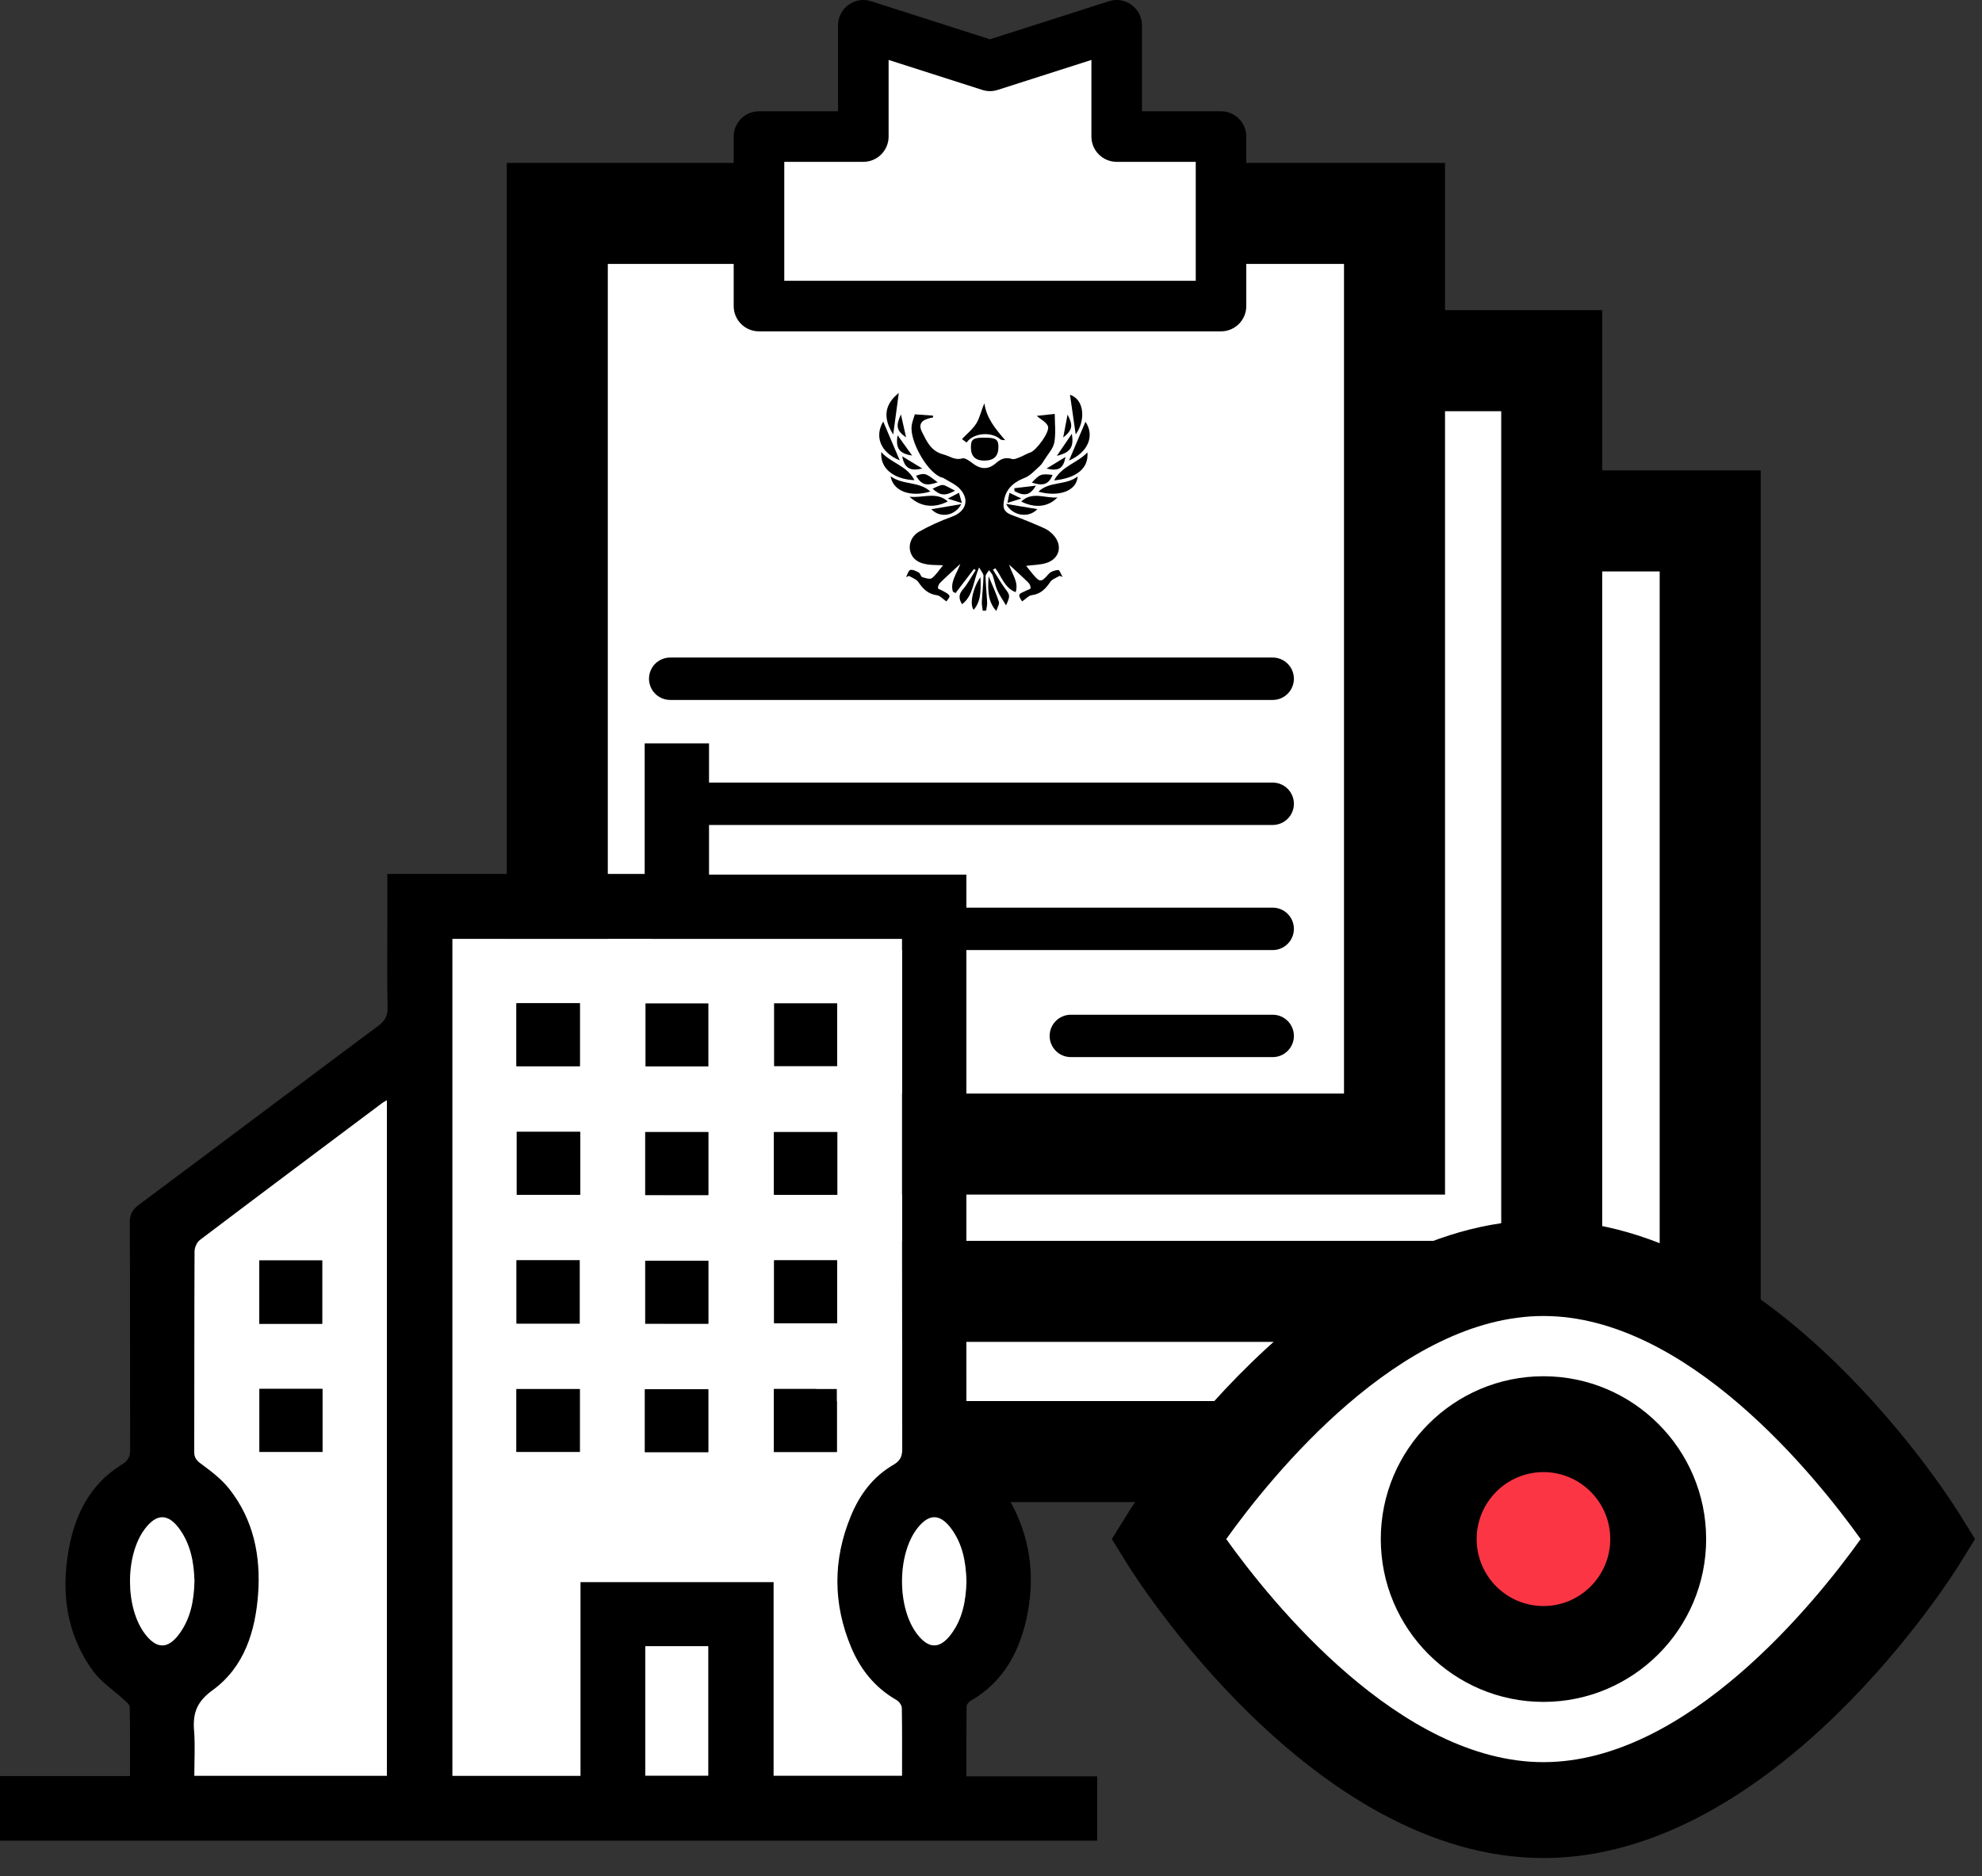 <svg width="56" height="53" viewBox="0 0 56 53" fill="none" xmlns="http://www.w3.org/2000/svg">
<rect x="0" y="0" width="56" height="53" fill="#333333" stroke="none"/>
<path d="M48.32 14.716H21.639V41.008H48.32V14.716Z" fill="white"/>
<path d="M49.747 42.435H20.212V13.289H49.747V42.435ZM23.066 39.581H46.893V16.143H23.066V39.581Z" fill="black"/>
<path d="M43.843 10.19H20.188V36.482H43.843V10.19Z" fill="white"/>
<path d="M45.27 37.909H18.761V8.762H45.27V37.909ZM21.615 35.055H42.416V11.617H21.615V35.055Z" fill="black"/>
<path d="M39.401 6.029H15.746V32.321H39.401V6.029Z" fill="white"/>
<path d="M40.828 33.748H14.319V4.602H40.828V33.748ZM17.173 30.894H37.974V7.456H17.173V30.894Z" fill="black"/>
<path d="M31.55 3.858V0.714L27.971 1.86L24.392 0.714V3.858H21.444V8.647H34.498V3.858H31.55Z" fill="white"/>
<path d="M34.499 9.361H21.444C21.049 9.361 20.73 9.041 20.73 8.647V3.858C20.73 3.463 21.049 3.144 21.444 3.144H23.678V0.715C23.678 0.486 23.787 0.272 23.971 0.138C24.156 0.003 24.393 -0.036 24.61 0.034L27.971 1.11L31.333 0.034C31.55 -0.036 31.787 0.003 31.971 0.138C32.155 0.272 32.265 0.486 32.265 0.715V3.144H34.499C34.893 3.144 35.213 3.463 35.213 3.858V8.647C35.213 9.041 34.893 9.361 34.499 9.361ZM22.158 7.932H33.785V4.572H31.551C31.156 4.572 30.837 4.252 30.837 3.858V1.693L28.189 2.54C28.047 2.586 27.895 2.586 27.754 2.54L25.107 1.693V3.858C25.107 4.252 24.787 4.572 24.393 4.572H22.159V7.932H22.158Z" fill="black"/>
<path d="M35.959 19.774H18.936C18.605 19.774 18.337 19.505 18.337 19.175C18.337 18.844 18.605 18.576 18.936 18.576H35.959C36.29 18.576 36.558 18.844 36.558 19.175C36.558 19.505 36.29 19.774 35.959 19.774Z" fill="black"/>
<path d="M35.959 23.306H18.936C18.605 23.306 18.337 23.038 18.337 22.708C18.337 22.377 18.605 22.109 18.936 22.109H35.959C36.29 22.109 36.558 22.377 36.558 22.708C36.558 23.038 36.29 23.306 35.959 23.306Z" fill="black"/>
<path d="M35.959 26.84H18.936C18.605 26.84 18.337 26.571 18.337 26.241C18.337 25.91 18.605 25.642 18.936 25.642H35.959C36.29 25.642 36.558 25.91 36.558 26.241C36.558 26.571 36.29 26.84 35.959 26.84Z" fill="black"/>
<path d="M35.959 29.864H30.255C29.925 29.864 29.657 29.596 29.657 29.266C29.657 28.935 29.925 28.667 30.255 28.667H35.959C36.29 28.667 36.558 28.935 36.558 29.266C36.558 29.596 36.29 29.864 35.959 29.864Z" fill="black"/>
<path d="M25.848 11.705C26.025 11.718 26.194 11.73 26.362 11.742C26.362 11.758 26.363 11.775 26.363 11.792C26.318 11.802 26.273 11.81 26.228 11.823C26.016 11.886 25.95 12.009 26.051 12.207C26.189 12.475 26.303 12.749 26.661 12.84C26.835 12.885 26.977 13.011 27.187 12.95C27.262 12.928 27.385 13.015 27.466 13.078C27.709 13.267 27.922 13.277 28.151 13.075C28.284 12.958 28.417 12.911 28.595 12.967C28.659 12.987 28.748 12.942 28.82 12.914C28.919 12.876 29.01 12.815 29.11 12.783C29.279 12.73 29.676 12.192 29.608 12.038C29.557 11.921 29.405 11.848 29.291 11.749C29.425 11.734 29.595 11.716 29.801 11.693C29.801 11.955 29.836 12.234 29.789 12.499C29.758 12.672 29.611 12.825 29.512 12.985C29.473 13.05 29.431 13.118 29.376 13.168C29.24 13.286 29.112 13.437 28.951 13.5C28.583 13.644 28.378 13.865 28.354 14.256C28.344 14.429 28.458 14.504 28.611 14.559C28.915 14.669 29.213 14.793 29.508 14.925C29.604 14.967 29.694 15.039 29.765 15.117C30.032 15.41 29.939 15.786 29.563 15.905C29.392 15.959 29.203 15.958 28.993 15.986C29.058 16.067 29.117 16.143 29.179 16.217C29.381 16.462 29.422 16.454 29.629 16.215C29.689 16.146 29.807 16.107 29.901 16.102C29.938 16.1 29.981 16.23 30.022 16.299C29.994 16.289 29.966 16.279 29.938 16.268C29.848 16.324 29.729 16.36 29.675 16.44C29.543 16.634 29.402 16.784 29.15 16.814C29.067 16.824 28.993 16.913 28.878 16.991C28.859 16.95 28.787 16.869 28.8 16.807C28.811 16.756 28.923 16.724 28.99 16.687C29.035 16.662 29.117 16.644 29.119 16.617C29.122 16.566 29.096 16.499 29.058 16.462C28.893 16.299 28.721 16.145 28.511 15.951C28.597 16.234 28.79 16.443 28.696 16.73C28.372 16.603 28.301 16.28 28.121 16.053C28.099 16.067 28.078 16.081 28.056 16.095C28.172 16.277 28.277 16.466 28.406 16.637C28.535 16.81 28.549 16.832 28.425 17.102C28.329 16.94 28.238 16.813 28.176 16.674C28.118 16.541 28.096 16.392 28.047 16.254C28.027 16.2 27.978 16.157 27.943 16.109C27.909 16.168 27.845 16.227 27.846 16.284C27.851 16.53 27.879 16.776 27.891 17.022C27.894 17.097 27.872 17.174 27.862 17.25C27.831 17.251 27.799 17.252 27.767 17.254C27.758 17.171 27.737 17.088 27.741 17.006C27.753 16.76 27.783 16.515 27.788 16.27C27.79 16.208 27.726 16.145 27.665 16.031C27.491 16.419 27.509 16.818 27.183 17.07C27.081 16.907 27.087 16.789 27.209 16.647C27.348 16.484 27.449 16.288 27.567 16.107C27.551 16.096 27.534 16.085 27.518 16.074C27.344 16.302 27.17 16.529 26.997 16.756C26.972 16.741 26.947 16.726 26.922 16.711C26.844 16.442 27.022 16.226 27.134 15.929C26.909 16.138 26.732 16.296 26.564 16.462C26.526 16.499 26.498 16.566 26.502 16.617C26.503 16.643 26.586 16.661 26.629 16.688C26.7 16.731 26.795 16.767 26.826 16.831C26.845 16.869 26.76 16.958 26.741 16.991C26.63 16.915 26.556 16.826 26.473 16.816C26.224 16.784 26.079 16.638 25.947 16.443C25.892 16.363 25.774 16.326 25.685 16.27C25.657 16.281 25.629 16.292 25.6 16.302C25.639 16.232 25.666 16.116 25.72 16.102C25.791 16.084 25.888 16.135 25.963 16.177C26.004 16.2 26.016 16.289 26.056 16.303C26.144 16.331 26.273 16.374 26.328 16.333C26.446 16.247 26.528 16.111 26.645 15.969C26.473 15.961 26.343 15.966 26.216 15.947C25.993 15.914 25.795 15.831 25.723 15.59C25.662 15.386 25.748 15.143 25.975 15.016C26.269 14.852 26.58 14.711 26.896 14.597C27.291 14.455 27.407 14.115 27.117 13.808C26.997 13.68 26.82 13.606 26.667 13.511C26.635 13.491 26.593 13.488 26.559 13.471C26.17 13.289 25.703 12.452 25.758 12.024C25.773 11.914 25.819 11.808 25.848 11.705Z" fill="black"/>
<path d="M27.825 12.364C28.14 12.366 28.21 12.414 28.21 12.629C28.209 12.885 28.084 13.009 27.823 13.012C27.552 13.016 27.426 12.887 27.432 12.616C27.437 12.405 27.504 12.362 27.825 12.364Z" fill="black"/>
<path d="M27.309 12.502C27.267 12.47 27.226 12.439 27.18 12.404C27.323 12.252 27.487 12.123 27.589 11.956C27.687 11.795 27.722 11.595 27.814 11.394C27.872 11.815 28.121 12.111 28.402 12.436C28.357 12.428 28.296 12.438 28.267 12.412C28.007 12.185 27.509 12.224 27.309 12.502Z" fill="black"/>
<path d="M25.835 13.565C25.238 13.539 24.86 13.222 24.901 12.772C25.177 13.085 25.633 13.157 25.835 13.565Z" fill="black"/>
<path d="M29.782 13.572C30.003 13.164 30.442 13.08 30.724 12.78C30.765 13.223 30.424 13.509 29.782 13.572Z" fill="black"/>
<path d="M25.421 13.005C24.874 12.785 24.704 12.325 24.955 11.909C25.103 12.256 25.251 12.605 25.421 13.005Z" fill="black"/>
<path d="M30.204 13.011C30.375 12.607 30.523 12.26 30.669 11.915C30.93 12.301 30.759 12.769 30.204 13.011Z" fill="black"/>
<path d="M29.339 13.89C29.66 13.585 30.119 13.72 30.449 13.459C30.423 13.868 29.926 14.051 29.339 13.89Z" fill="black"/>
<path d="M25.163 13.455C25.516 13.712 25.967 13.59 26.286 13.886C25.728 14.054 25.235 13.881 25.163 13.455Z" fill="black"/>
<path d="M25.237 12.274C24.94 11.809 24.987 11.423 25.395 11.102C25.339 11.512 25.291 11.869 25.237 12.274Z" fill="black"/>
<path d="M30.393 12.272C30.337 11.881 30.285 11.524 30.232 11.153C30.645 11.286 30.676 11.883 30.393 12.272Z" fill="black"/>
<path d="M26.78 14.166C26.394 14.362 26.013 14.326 25.698 14.033C26.087 14.076 26.45 13.877 26.78 14.166Z" fill="black"/>
<path d="M29.878 14.052C29.618 14.326 29.241 14.363 28.854 14.169C29.171 13.868 29.539 14.087 29.878 14.052Z" fill="black"/>
<path d="M28.426 14.236C28.742 14.289 29.02 14.335 29.309 14.383C29.077 14.642 28.609 14.583 28.426 14.236Z" fill="black"/>
<path d="M27.161 14.242C26.973 14.592 26.549 14.637 26.315 14.385C26.607 14.335 26.884 14.288 27.161 14.242Z" fill="black"/>
<path d="M27.702 16.306C27.726 16.801 27.681 17.022 27.513 17.227C27.386 17.094 27.485 16.608 27.702 16.306Z" fill="black"/>
<path d="M28.149 17.262C27.946 17.028 27.894 16.77 27.934 16.281C28.035 16.527 28.143 16.758 28.222 16.999C28.244 17.065 28.181 17.158 28.149 17.262Z" fill="black"/>
<path d="M25.772 12.869C25.409 12.816 25.298 12.663 25.361 12.298C25.498 12.489 25.635 12.679 25.772 12.869Z" fill="black"/>
<path d="M30.285 12.255C30.345 12.633 30.247 12.783 29.86 12.878C29.992 12.685 30.124 12.492 30.285 12.255Z" fill="black"/>
<path d="M29.741 13.417C29.632 13.682 29.478 13.739 29.154 13.634C29.383 13.391 29.414 13.38 29.741 13.417Z" fill="black"/>
<path d="M26.493 13.626C26.164 13.738 26.034 13.695 25.88 13.44C26.139 13.356 26.145 13.358 26.493 13.626Z" fill="black"/>
<path d="M26.983 13.862C26.7 14.018 26.562 14.002 26.349 13.806C26.69 13.652 26.595 13.667 26.983 13.862Z" fill="black"/>
<path d="M28.657 13.793C28.861 13.768 29.065 13.744 29.269 13.719C29.105 13.999 28.941 14.023 28.666 13.876C28.663 13.848 28.66 13.82 28.657 13.793Z" fill="black"/>
<path d="M26.058 13.235C25.714 13.322 25.551 13.219 25.492 12.892C25.704 13.02 25.881 13.127 26.058 13.235Z" fill="black"/>
<path d="M30.104 12.91C30.046 13.237 29.909 13.318 29.569 13.237C29.748 13.128 29.925 13.019 30.104 12.91Z" fill="black"/>
<path d="M30.163 11.712C30.325 12.021 30.304 12.147 30.04 12.36C30.077 12.162 30.115 11.964 30.163 11.712Z" fill="black"/>
<path d="M25.601 12.358C25.328 12.163 25.304 12.036 25.455 11.707C25.512 11.96 25.556 12.159 25.601 12.358Z" fill="black"/>
<path d="M27.177 14.212C27.026 14.164 26.925 14.133 26.777 14.086C26.913 14.015 26.999 13.972 27.096 13.921C27.119 14.002 27.138 14.072 27.177 14.212Z" fill="black"/>
<path d="M28.465 14.206C28.489 14.087 28.503 14.016 28.521 13.923C28.623 13.972 28.713 14.015 28.858 14.084C28.703 14.132 28.601 14.164 28.465 14.206Z" fill="black"/>
<path d="M43.61 51.136C37.754 51.136 33.008 43.48 33.008 43.48C33.008 43.48 37.754 35.823 43.61 35.823C49.465 35.823 54.211 43.48 54.211 43.48C54.211 43.48 49.464 51.136 43.61 51.136Z" fill="white"/>
<path d="M43.609 52.491C37.075 52.491 32.067 44.533 31.857 44.194L31.414 43.48L31.857 42.766C32.067 42.428 37.075 34.469 43.609 34.469C50.143 34.469 55.152 42.428 55.361 42.766L55.804 43.48L55.361 44.194C55.152 44.532 50.143 52.491 43.609 52.491ZM34.646 43.48C35.924 45.266 39.559 49.782 43.609 49.782C47.66 49.782 51.294 45.267 52.572 43.48C51.294 41.695 47.66 37.178 43.609 37.178C39.559 37.178 35.925 41.694 34.646 43.48Z" fill="black"/>
<path d="M43.609 46.726C45.4 46.726 46.851 45.273 46.851 43.48C46.851 41.688 45.4 40.234 43.609 40.234C41.819 40.234 40.367 41.688 40.367 43.48C40.367 45.273 41.819 46.726 43.609 46.726Z" fill="#FB3544"/>
<path d="M43.609 48.08C41.075 48.08 39.013 46.017 39.013 43.48C39.013 40.944 41.075 38.88 43.609 38.88C46.144 38.88 48.206 40.944 48.206 43.48C48.206 46.017 46.144 48.08 43.609 48.08ZM43.609 41.588C42.569 41.588 41.722 42.437 41.722 43.48C41.722 44.524 42.569 45.372 43.609 45.372C44.65 45.372 45.497 44.524 45.497 43.48C45.497 42.437 44.651 41.588 43.609 41.588Z" fill="black"/>
<g clip-path="url(#clip0_5301_69235)">
<path d="M18.215 21C18.821 21 19.427 21 20.033 21C20.033 22.226 20.033 23.452 20.033 24.71C22.482 24.71 24.889 24.71 27.304 24.71C27.304 24.864 27.304 24.984 27.304 25.105C27.304 29.584 27.304 34.063 27.304 38.542C27.304 39.359 27.308 40.176 27.301 40.993C27.3 41.16 27.337 41.261 27.499 41.35C28.01 41.63 28.371 42.063 28.631 42.577C29.123 43.549 29.237 44.575 29.022 45.636C28.815 46.654 28.356 47.512 27.421 48.053C27.37 48.083 27.311 48.154 27.31 48.207C27.302 48.859 27.305 49.511 27.305 50.184C28.561 50.184 29.78 50.184 31 50.184C31 50.789 31 51.395 31 52C20.666 52 10.332 52 0 52C0 51.373 0 50.785 0 50.175C1.23 50.175 2.438 50.175 3.673 50.175C3.673 49.51 3.678 48.867 3.665 48.224C3.663 48.152 3.562 48.074 3.494 48.012C3.208 47.747 2.863 47.526 2.637 47.218C1.878 46.181 1.718 44.997 1.944 43.761C2.123 42.776 2.553 41.921 3.44 41.376C3.623 41.263 3.678 41.152 3.677 40.95C3.671 38.811 3.677 36.672 3.668 34.534C3.667 34.306 3.739 34.173 3.92 34.039C6.177 32.358 8.426 30.665 10.684 28.983C10.87 28.844 10.956 28.706 10.951 28.465C10.934 27.678 10.944 26.891 10.944 26.105C10.944 25.643 10.944 25.182 10.944 24.689C13.381 24.689 15.787 24.689 18.215 24.689C18.215 23.438 18.215 22.219 18.215 21ZM12.783 26.524C12.783 34.42 12.783 42.294 12.783 50.169C13.992 50.169 15.18 50.169 16.401 50.169C16.401 48.335 16.401 46.516 16.401 44.696C18.235 44.696 20.035 44.696 21.858 44.696C21.858 46.53 21.858 48.342 21.858 50.165C23.075 50.165 24.27 50.165 25.486 50.165C25.486 49.513 25.491 48.879 25.479 48.245C25.477 48.169 25.397 48.066 25.325 48.025C24.72 47.678 24.309 47.163 24.047 46.535C23.532 45.305 23.53 44.062 24.04 42.828C24.287 42.229 24.665 41.717 25.236 41.386C25.427 41.275 25.492 41.159 25.491 40.939C25.485 36.237 25.486 31.535 25.486 26.833C25.486 26.735 25.486 26.637 25.486 26.524C21.24 26.524 17.023 26.524 12.783 26.524ZM10.931 31.083C10.867 31.121 10.832 31.138 10.802 31.16C9.082 32.448 7.361 33.735 5.648 35.031C5.563 35.095 5.498 35.243 5.498 35.352C5.489 37.238 5.493 39.124 5.488 41.01C5.488 41.168 5.54 41.248 5.671 41.346C5.96 41.559 6.259 41.783 6.478 42.062C7.161 42.928 7.371 43.948 7.294 45.024C7.216 46.092 6.902 47.1 6.005 47.751C5.561 48.074 5.445 48.397 5.484 48.888C5.518 49.314 5.491 49.745 5.491 50.167C7.332 50.167 9.125 50.167 10.931 50.167C10.931 43.81 10.931 37.469 10.931 31.083ZM18.232 46.505C18.232 47.732 18.232 48.945 18.232 50.164C18.837 50.164 19.426 50.164 20.011 50.164C20.011 48.931 20.011 47.718 20.011 46.505C19.407 46.505 18.826 46.505 18.232 46.505ZM5.494 44.672C5.48 44.145 5.389 43.643 5.08 43.207C4.756 42.752 4.426 42.751 4.093 43.193C3.53 43.941 3.534 45.425 4.101 46.165C4.429 46.592 4.749 46.593 5.069 46.153C5.391 45.712 5.481 45.2 5.494 44.672ZM27.307 44.678C27.292 44.133 27.2 43.611 26.861 43.166C26.553 42.761 26.246 42.765 25.93 43.162C25.34 43.901 25.338 45.439 25.927 46.182C26.243 46.581 26.549 46.587 26.858 46.184C27.199 45.741 27.291 45.219 27.307 44.678Z" fill="black"/>
<path d="M12.783 26.524C17.023 26.524 21.24 26.524 25.486 26.524C25.486 26.637 25.486 26.735 25.486 26.833C25.486 31.535 25.485 36.237 25.492 40.939C25.492 41.159 25.427 41.275 25.236 41.386C24.665 41.717 24.287 42.229 24.04 42.828C23.53 44.062 23.532 45.305 24.047 46.535C24.31 47.163 24.72 47.678 25.325 48.025C25.397 48.066 25.477 48.169 25.479 48.245C25.491 48.879 25.486 49.513 25.486 50.165C24.27 50.165 23.075 50.165 21.858 50.165C21.858 48.342 21.858 46.53 21.858 44.696C20.035 44.696 18.235 44.696 16.401 44.696C16.401 46.516 16.401 48.335 16.401 50.169C15.18 50.169 13.992 50.169 12.783 50.169C12.783 42.294 12.783 34.42 12.783 26.524ZM14.592 30.12C15.208 30.12 15.797 30.12 16.383 30.12C16.383 29.516 16.383 28.936 16.383 28.344C15.78 28.344 15.192 28.344 14.592 28.344C14.592 28.942 14.592 29.522 14.592 30.12ZM20.015 30.128C20.015 29.525 20.015 28.937 20.015 28.346C19.409 28.346 18.821 28.346 18.238 28.346C18.238 28.955 18.238 29.542 18.238 30.128C18.842 30.128 19.423 30.128 20.015 30.128ZM23.654 28.344C23.05 28.344 22.462 28.344 21.871 28.344C21.871 28.949 21.871 29.537 21.871 30.12C22.48 30.12 23.068 30.12 23.654 30.12C23.654 29.516 23.654 28.936 23.654 28.344ZM16.392 31.977C15.778 31.977 15.19 31.977 14.601 31.977C14.601 32.584 14.601 33.171 14.601 33.752C15.21 33.752 15.799 33.752 16.392 33.752C16.392 33.155 16.392 32.581 16.392 31.977ZM20.012 33.762C20.012 33.15 20.012 32.562 20.012 31.983C19.401 31.983 18.813 31.983 18.231 31.983C18.231 32.588 18.231 33.168 18.231 33.762C18.828 33.762 19.409 33.762 20.012 33.762ZM23.657 31.983C23.036 31.983 22.448 31.983 21.867 31.983C21.867 32.589 21.867 33.169 21.867 33.756C22.472 33.756 23.06 33.756 23.657 33.756C23.657 33.157 23.657 32.576 23.657 31.983ZM14.594 35.604C14.594 36.218 14.594 36.798 14.594 37.391C15.197 37.391 15.785 37.391 16.378 37.391C16.378 36.786 16.378 36.198 16.378 35.604C15.777 35.604 15.196 35.604 14.594 35.604ZM20.012 37.395C20.012 36.783 20.012 36.196 20.012 35.616C19.402 35.616 18.814 35.616 18.231 35.616C18.231 36.22 18.231 36.801 18.231 37.395C18.828 37.395 19.409 37.395 20.012 37.395ZM21.873 35.605C21.873 36.219 21.873 36.806 21.873 37.383C22.484 37.383 23.072 37.383 23.652 37.383C23.652 36.778 23.652 36.197 23.652 35.605C23.054 35.605 22.473 35.605 21.873 35.605ZM14.591 41.018C15.209 41.018 15.797 41.018 16.382 41.018C16.382 40.414 16.382 39.833 16.382 39.242C15.779 39.242 15.191 39.242 14.591 39.242C14.591 39.841 14.591 40.421 14.591 41.018ZM18.221 41.023C18.835 41.023 19.423 41.023 20.012 41.023C20.012 40.416 20.012 39.829 20.012 39.248C19.402 39.248 18.814 39.248 18.221 39.248C18.221 39.845 18.221 40.419 18.221 41.023ZM21.864 41.019C22.477 41.019 23.065 41.019 23.644 41.019C23.644 40.41 23.644 39.822 23.644 39.241C23.038 39.241 22.458 39.241 21.864 39.241C21.864 39.838 21.864 40.418 21.864 41.019Z" fill="white"/>
<path d="M10.931 31.083C10.931 37.469 10.931 43.81 10.931 50.167C9.125 50.167 7.332 50.167 5.491 50.167C5.491 49.745 5.518 49.314 5.484 48.888C5.445 48.398 5.561 48.074 6.005 47.751C6.902 47.1 7.216 46.092 7.294 45.024C7.371 43.948 7.161 42.928 6.478 42.062C6.259 41.783 5.96 41.559 5.671 41.346C5.54 41.248 5.488 41.168 5.488 41.01C5.493 39.124 5.489 37.238 5.498 35.352C5.498 35.243 5.563 35.095 5.648 35.031C7.361 33.735 9.082 32.448 10.802 31.16C10.832 31.138 10.867 31.121 10.931 31.083ZM9.103 37.397C9.103 36.778 9.103 36.19 9.103 35.608C8.498 35.608 7.917 35.608 7.327 35.608C7.327 36.211 7.327 36.799 7.327 37.397C7.927 37.397 8.508 37.397 9.103 37.397ZM7.33 39.238C7.33 39.849 7.33 40.437 7.33 41.017C7.94 41.017 8.528 41.017 9.111 41.017C9.111 40.413 9.111 39.832 9.111 39.238C8.514 39.238 7.933 39.238 7.33 39.238Z" fill="white"/>
<path d="M18.232 46.505C18.826 46.505 19.407 46.505 20.011 46.505C20.011 47.718 20.011 48.931 20.011 50.164C19.426 50.164 18.838 50.164 18.232 50.164C18.232 48.945 18.232 47.732 18.232 46.505Z" fill="white"/>
<path d="M5.494 44.672C5.481 45.2 5.391 45.712 5.069 46.153C4.749 46.593 4.429 46.592 4.101 46.165C3.534 45.425 3.53 43.941 4.093 43.193C4.426 42.751 4.756 42.752 5.08 43.207C5.389 43.643 5.48 44.145 5.494 44.672Z" fill="white"/>
<path d="M27.307 44.678C27.291 45.219 27.199 45.741 26.859 46.184C26.549 46.587 26.243 46.581 25.927 46.182C25.338 45.439 25.34 43.901 25.93 43.162C26.246 42.765 26.553 42.761 26.862 43.166C27.2 43.611 27.292 44.133 27.307 44.678Z" fill="white"/>
<path d="M14.592 30.12C14.592 29.522 14.592 28.942 14.592 28.344C15.192 28.344 15.78 28.344 16.383 28.344C16.383 28.936 16.383 29.516 16.383 30.12C15.797 30.12 15.208 30.12 14.592 30.12Z" fill="black"/>
<path d="M20.015 30.128C19.423 30.128 18.842 30.128 18.238 30.128C18.238 29.542 18.238 28.955 18.238 28.346C18.821 28.346 19.409 28.346 20.015 28.346C20.015 28.937 20.015 29.525 20.015 30.128Z" fill="black"/>
<path d="M23.654 28.344C23.654 28.936 23.654 29.516 23.654 30.12C23.068 30.12 22.48 30.12 21.871 30.12C21.871 29.537 21.871 28.949 21.871 28.344C22.462 28.344 23.05 28.344 23.654 28.344Z" fill="black"/>
<path d="M16.392 31.977C16.392 32.581 16.392 33.155 16.392 33.752C15.799 33.752 15.21 33.752 14.601 33.752C14.601 33.171 14.601 32.584 14.601 31.977C15.19 31.977 15.778 31.977 16.392 31.977Z" fill="black"/>
<path d="M20.012 33.762C19.409 33.762 18.828 33.762 18.231 33.762C18.231 33.168 18.231 32.588 18.231 31.983C18.813 31.983 19.401 31.983 20.012 31.983C20.012 32.562 20.012 33.15 20.012 33.762Z" fill="black"/>
<path d="M23.657 31.983C23.657 32.576 23.657 33.157 23.657 33.756C23.06 33.756 22.472 33.756 21.867 33.756C21.867 33.169 21.867 32.589 21.867 31.983C22.448 31.983 23.036 31.983 23.657 31.983Z" fill="black"/>
<path d="M14.594 35.604C15.196 35.604 15.777 35.604 16.378 35.604C16.378 36.198 16.378 36.786 16.378 37.391C15.785 37.391 15.197 37.391 14.594 37.391C14.594 36.798 14.594 36.218 14.594 35.604Z" fill="black"/>
<path d="M20.012 37.395C19.409 37.395 18.828 37.395 18.231 37.395C18.231 36.801 18.231 36.22 18.231 35.616C18.814 35.616 19.402 35.616 20.012 35.616C20.012 36.196 20.012 36.783 20.012 37.395Z" fill="black"/>
<path d="M21.873 35.605C22.473 35.605 23.054 35.605 23.652 35.605C23.652 36.197 23.652 36.778 23.652 37.383C23.072 37.383 22.484 37.383 21.873 37.383C21.873 36.806 21.873 36.219 21.873 35.605Z" fill="black"/>
<path d="M14.591 41.018C14.591 40.421 14.591 39.841 14.591 39.242C15.191 39.242 15.779 39.242 16.382 39.242C16.382 39.834 16.382 40.414 16.382 41.018C15.798 41.018 15.209 41.018 14.591 41.018Z" fill="black"/>
<path d="M18.221 41.023C18.221 40.419 18.221 39.845 18.221 39.248C18.814 39.248 19.402 39.248 20.012 39.248C20.012 39.829 20.012 40.416 20.012 41.023C19.423 41.023 18.835 41.023 18.221 41.023Z" fill="black"/>
<path d="M21.864 41.019C21.864 40.418 21.864 39.838 21.864 39.241C22.458 39.241 23.039 39.241 23.644 39.241C23.644 39.822 23.644 40.41 23.644 41.019C23.065 41.019 22.477 41.019 21.864 41.019Z" fill="black"/>
<path d="M9.103 37.397C8.508 37.397 7.927 37.397 7.327 37.397C7.327 36.799 7.327 36.211 7.327 35.608C7.917 35.608 8.498 35.608 9.103 35.608C9.103 36.19 9.103 36.778 9.103 37.397Z" fill="black"/>
<path d="M7.33 39.238C7.933 39.238 8.514 39.238 9.111 39.238C9.111 39.832 9.111 40.413 9.111 41.017C8.528 41.017 7.94 41.017 7.33 41.017C7.33 40.437 7.33 39.849 7.33 39.238Z" fill="black"/>
</g>
<defs>
<clipPath id="clip0_5301_69235">
<rect width="31" height="31" fill="white" transform="translate(0 21)"/>
</clipPath>
</defs>
</svg>
